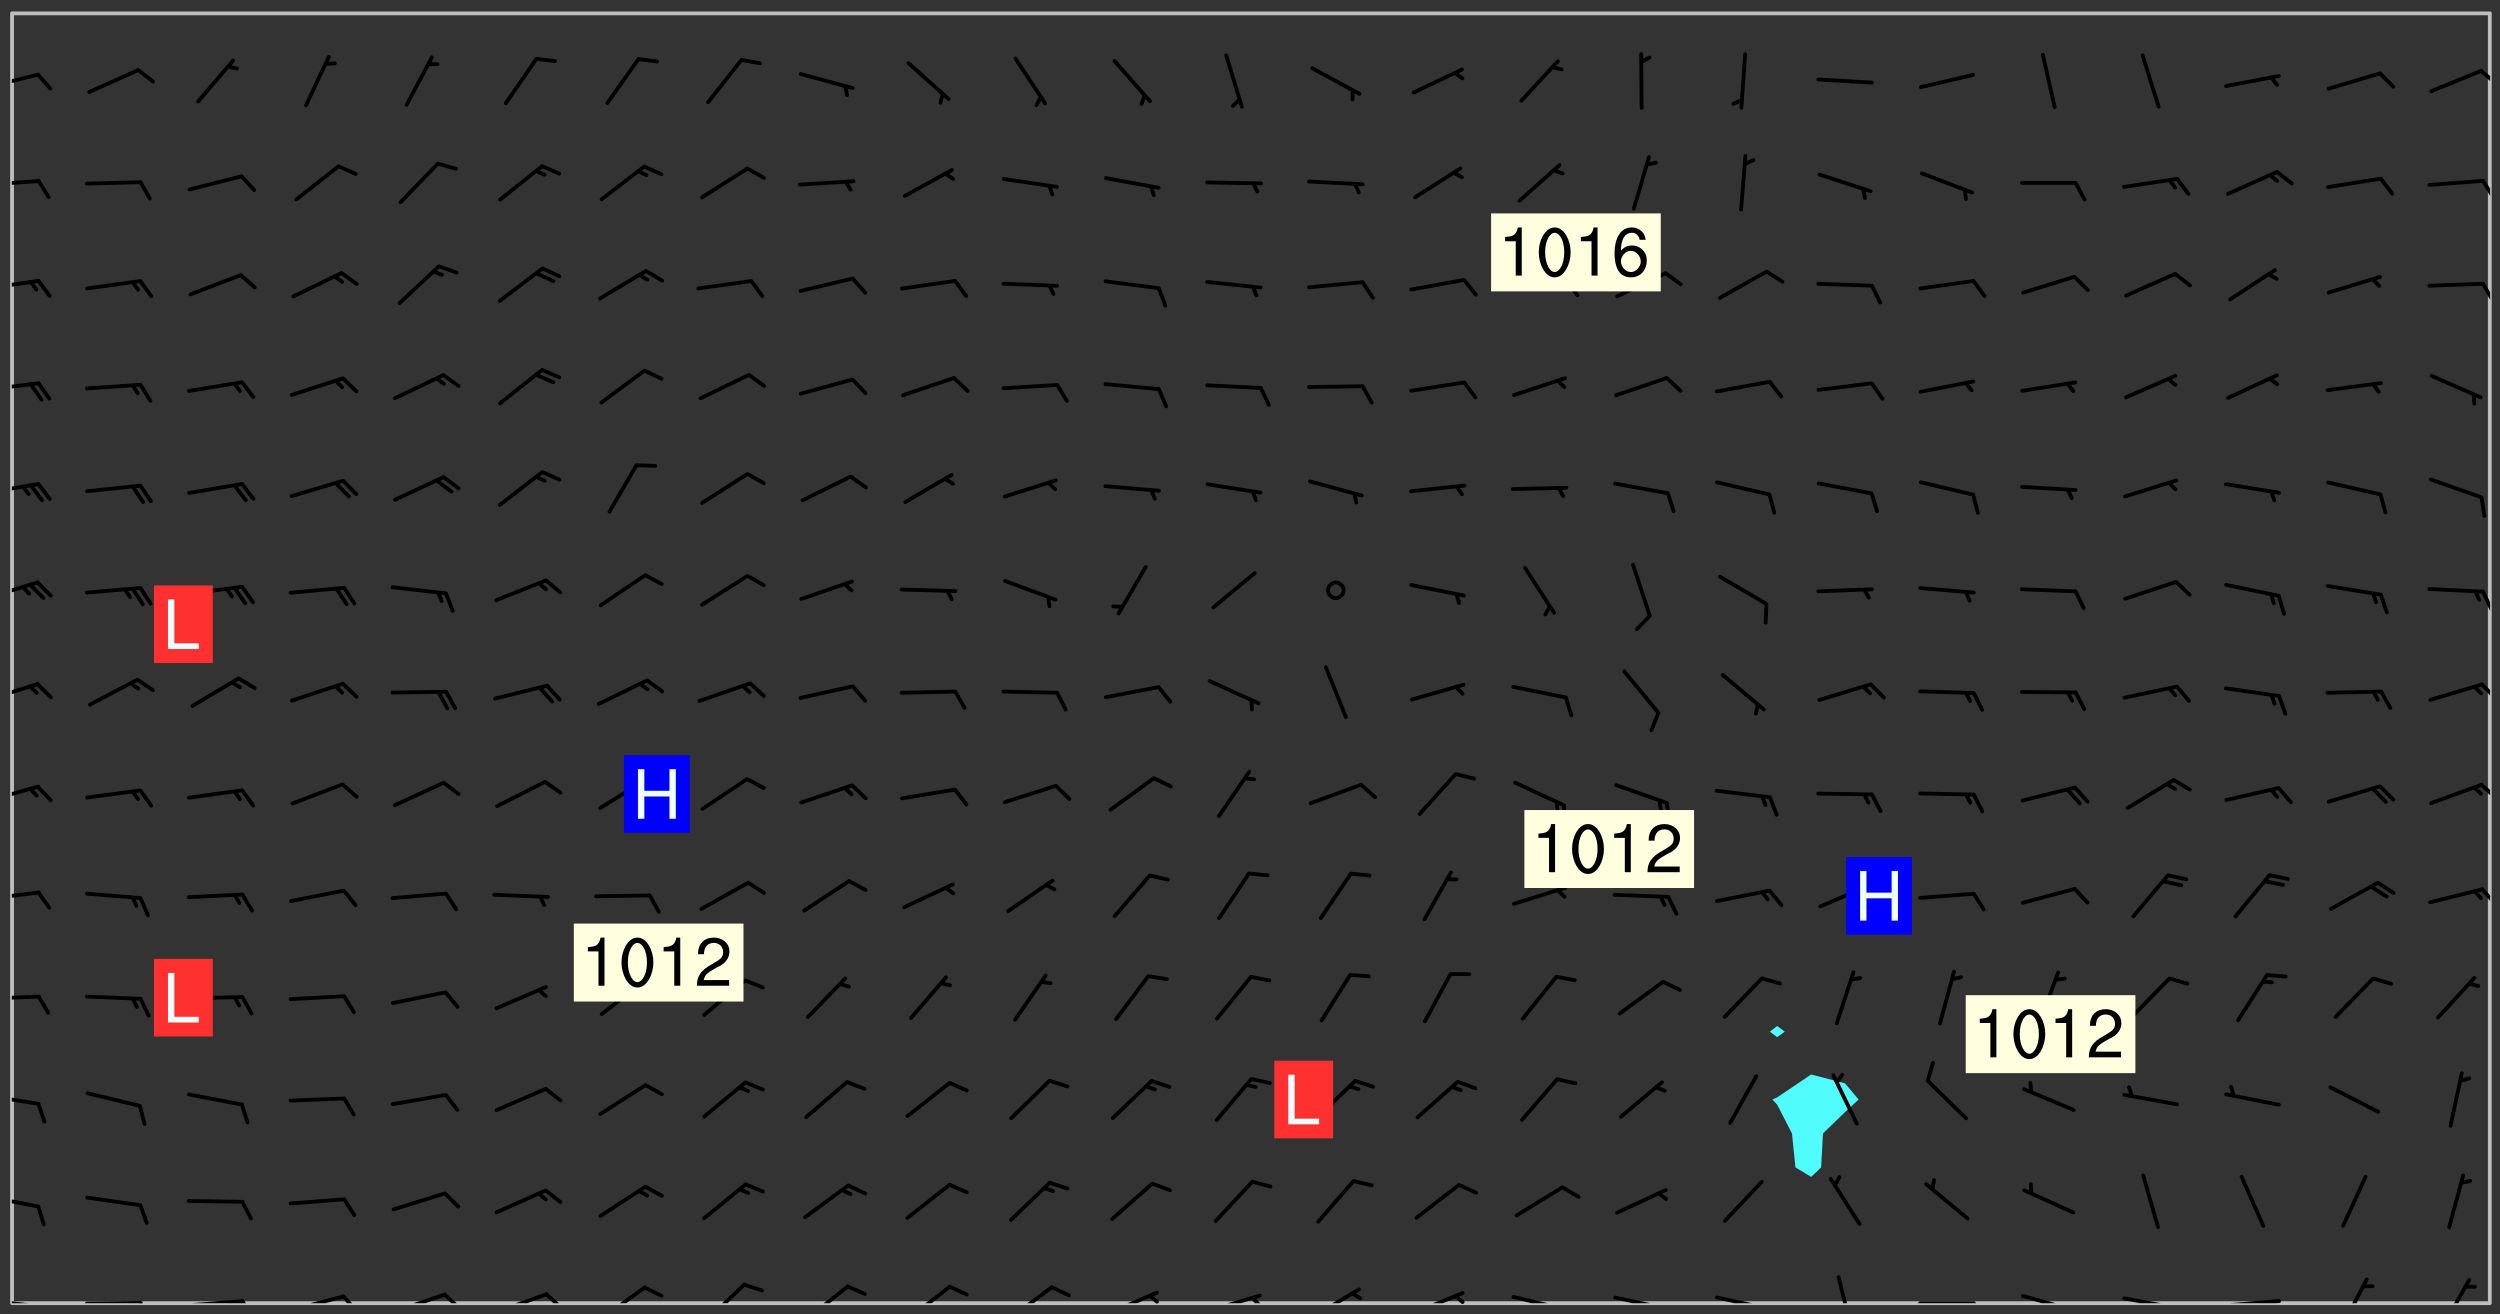 <svg xmlns="http://www.w3.org/2000/svg" role="img" xmlns:xlink="http://www.w3.org/1999/xlink" viewBox="142.45 309.95 326.84 171.84"><rect x="142.45" y="309.95" width="326.84" height="171.84" fill="#333333" stroke="none"/><defs><clipPath id="a"><path d="M144 311.672h1v168.656h-1zm0 0"/></clipPath><clipPath id="b"><path d="M144 311.672h324v168.656H144zm0 0"/></clipPath><clipPath id="c"><path d="M467 311.672h1v168.656h-1zm0 0"/></clipPath><clipPath id="d"><path d="M144 479h4v1.328h-4zm0 0"/></clipPath><clipPath id="e"><path d="M147 480h2v.328h-2zm0 0"/></clipPath><clipPath id="f"><path d="M153 480h9v.328h-9zm0 0"/></clipPath><clipPath id="g"><path d="M160 480h3v.328h-3zm0 0"/></clipPath><clipPath id="h"><path d="M166 479h9v1.328h-9zm0 0"/></clipPath><clipPath id="i"><path d="M173 479h3v1.328h-3zm0 0"/></clipPath><clipPath id="j"><path d="M180 479h8v1.328h-8zm0 0"/></clipPath><clipPath id="k"><path d="M187 479h3v1.328h-3zm0 0"/></clipPath><clipPath id="l"><path d="M193 478h8v2.328h-8zm0 0"/></clipPath><clipPath id="m"><path d="M200 478h3v2.328h-3zm0 0"/></clipPath><clipPath id="n"><path d="M207 478h8v2.328h-8zm0 0"/></clipPath><clipPath id="o"><path d="M213 478h3v2.328h-3zm0 0"/></clipPath><clipPath id="p"><path d="M220 478h7v2.328h-7zm0 0"/></clipPath><clipPath id="q"><path d="M234 477h6v3.328h-6zm0 0"/></clipPath><clipPath id="r"><path d="M247 477h7v3.328h-7zm0 0"/></clipPath><clipPath id="s"><path d="M260 477h7v3.328h-7zm0 0"/></clipPath><clipPath id="t"><path d="M274 477h7v3.328h-7zm0 0"/></clipPath><clipPath id="u"><path d="M286 478h8v2.328h-8zm0 0"/></clipPath><clipPath id="v"><path d="M292 479h2v1.328h-2zm0 0"/></clipPath><clipPath id="w"><path d="M300 479h8v1.328h-8zm0 0"/></clipPath><clipPath id="x"><path d="M305 479h3v1.328h-3zm0 0"/></clipPath><clipPath id="y"><path d="M313 478h8v2.328h-8zm0 0"/></clipPath><clipPath id="z"><path d="M326 478h8v2.328h-8zm0 0"/></clipPath><clipPath id="A"><path d="M332 479h2v1.328h-2zm0 0"/></clipPath><clipPath id="B"><path d="M340 479h8v1.328h-8zm0 0"/></clipPath><clipPath id="C"><path d="M353 479h8v1.328h-8zm0 0"/></clipPath><clipPath id="D"><path d="M366 479h9v1.328h-9zm0 0"/></clipPath><clipPath id="E"><path d="M382 476h3v4.328h-3zm0 0"/></clipPath><clipPath id="F"><path d="M393 480h8v.328h-8zm0 0"/></clipPath><clipPath id="G"><path d="M406 479h8v1.328h-8zm0 0"/></clipPath><clipPath id="H"><path d="M419 479h9v1.328h-9zm0 0"/></clipPath><clipPath id="I"><path d="M433 479h8v1.328h-8zm0 0"/></clipPath><clipPath id="J"><path d="M448 476h5v4.328h-5zm0 0"/></clipPath><clipPath id="K"><path d="M461 477h5v3.328h-5zm0 0"/></clipPath><clipPath id="L"><path d="M144 466h4v2h-4zm0 0"/></clipPath><clipPath id="M"><path d="M144 452h4v3h-4zm0 0"/></clipPath><clipPath id="N"><path d="M144 439h4v2h-4zm0 0"/></clipPath><clipPath id="O"><path d="M144 426h4v2h-4zm0 0"/></clipPath><clipPath id="P"><path d="M466 425h2v4h-2zm0 0"/></clipPath><clipPath id="Q"><path d="M144 412h4v3h-4zm0 0"/></clipPath><clipPath id="R"><path d="M466 412h2v3h-2zm0 0"/></clipPath><clipPath id="S"><path d="M144 399h4v3h-4zm0 0"/></clipPath><clipPath id="T"><path d="M466 399h2v3h-2zm0 0"/></clipPath><clipPath id="U"><path d="M144 385h4v4h-4zm0 0"/></clipPath><clipPath id="V"><path d="M466 387h2v3h-2zm0 0"/></clipPath><clipPath id="W"><path d="M144 372h4v3h-4zm0 0"/></clipPath><clipPath id="X"><path d="M144 359h4v3h-4zm0 0"/></clipPath><clipPath id="Y"><path d="M144 346h4v2h-4zm0 0"/></clipPath><clipPath id="Z"><path d="M466 346h2v4h-2zm0 0"/></clipPath><clipPath id="aa"><path d="M144 333h4v2h-4zm0 0"/></clipPath><clipPath id="ab"><path d="M466 333h2v3h-2zm0 0"/></clipPath><clipPath id="ac"><path d="M144 319h4v3h-4zm0 0"/></clipPath><clipPath id="ad"><path d="M466 318h2v4h-2zm0 0"/></clipPath><g id="ae" clip-path="url(#clip1)"><path fill="#fff" fill-opacity="0" fill-rule="evenodd" d="M0 0h1000v1000H0zm0 0"/><path fill="#d3d3d3" fill-opacity="0" fill-rule="evenodd" d="M162.152 355.867l-.234.293.059.234.117.172.176.234.293.348.113.059.117-.172.059-.234.176-.176.465-.176h.699l.234.293.289.816.059.176.176.23.352.234.699.699.172.176.234.348.234.41.289.582.41.465.23.234.234.176.117.23.176.293.172 1.164v.234l.059.289.059.117.117.117.348.41.117.172.176.176.176.234.117.172.172.352.059.234.234.406.234-.059-.176.176-.059.93h-.582l-.234-.113-.348.113-.117.117-.059.293-.059.176-.117.172-.465.293-.059.234-.059.113v.645l.059.172v.41l.059.059v.406l.059.406.117.176.059.059.23.641-.059.293v.699l-.059.582v.234l-.059.23-.055.352v1.922l.055.117h.426l-.367.117-.023.352.891 1.168 1.742.539 1.34.359v.539l.09.809.535.715 1.52.27.891-.086.09 1.164.535.18 1.16-.18 2.055-.984 1.16-.363 1.879-.176 1.695-.18-.18.719-1.516.086-1.25.09-.805.27-1.074.809.27.719.535.898-.18.625-.266.809.266 1.078.625.898.805.18 1.25-.18-.266.723.098.504.055.293v.172l.059.293v.406l.176.117.352.117h.406l.293-.176.113-.117.059-.117.117-.23.059-.176.352-.465.23-.176.176-.059.176.059.059.176.117.988.055.469.059.172.117.234.176.059.816.059h.289l.117.234.059.406.059.352v1.105l.117.293.117.348.289.699.176.352.582.754.352.176.172.059.469.234.641.465.348.234.293.176.293.055.23.062.816.348.293.176.113.172.352.352.117.176.523.641v.289l.059.352v.348l.059.352.059.289.117.059.172.059h.176l.582.234.176.117.176.289.176.234.113.234.293.23.117.117v.41l.059.055.289.234.234.117.059.117.117.172.059.117.23.234.059.176.234.059.117.059-.117.113-.059.117v.117l-.117.293-.117.289v.582l.176.117.117.059.059.117.117.117.113.059.176.348.059.352.059.406v.176l-.059.176-.117.699v.172l.117.176.293.293h.406l.176.117.117.172.117.293v.234h-.527l-.23-.234h-.234l-.176.059-.059.699.059.348.117.176.176.41.117.23.289.469.176.055h.523l.234.059.758.641.059.293v.234l.059.059.23.348v.352l-.117.172v.293l.293.289.293.176.172.059.293.176.293.117.582.406.289.234.293.176.219.16.016.012.23.176.641.523.176.234.117.176.176.176.113.172v.641l.117.176.469.117.582.117.234.059.23.113.293.117.113.059.586.352.289.172.176.062.176.055.176.059.699.352.289.176.234.055.289.176.234.117.641.406.293.117.172.059.234.059.41.059.23.059.234.117.059.172-.41.176.469.059.059.293.113.234.176.055.234.059.176.059.406.117.641.234.117.172.059.234v.176l-.059.117-.059.406.234.234.117.059.348.117.641.23.176.117.289.117.176.176.234.465.582 1.105.176.176.348.176.176.117.352.117 1.047.523.234.059.465.113.293.059.465.176.758.582.234.234.348.465.176.176.289.234.816.699.293.176.289.289.293.176.293.289.695.641.176.176.293.234.289.234.469.289.641.582.348.234.234.293.348.348.352.465.934.992.348.406.117.176.234.059.113.117.645.176.23.113.234.059.293.176.23.117.934.699.406.406.234.176.406.176.234.117.816.348.348.234.234.117.293.289.23.117.758.352.352.172.23.059.293.117.234.059.871.176h.816l.469.23.172.059.875.699.465.117.293.059.176.059.23.059.469.059.348.059.352.059.406.059h.293l.172.059v.23l.176.176h.293l.348.059.352.059.699.117h.641l.465-.234.293-.176.172-.117.41-.172.289-.176.934-.465.469-.293.523-.293.465-.172.465-.176 1.051-.465.289-.117.41-.117.289-.117.527-.176 1.516-.699.582-.348.289-.059.293-.059.348-.117.875-.23.352-.117h.113l.234-.059.875-.234.234-.059h.812l.352-.059.816-.117.172-.059.352-.055.293-.059.23-.059.816-.176.176-.059h.348l.234-.059.465-.117.758-.172.234-.059h.348l.41-.117.289-.059 1.285-.059h.289l.41-.059.23-.059h.176l.875-.117h.406l.41-.117h.348l.352-.113.871-.059h1.75l1.047.289.41.117.289.117.352.117.289.117 1.051.172.289.059h.293l.293.059.172.059.41.059.172.059.117.059h.117l.117.059.352.059h.113l.41.066 1.922.395 1.926.395 1.52.449 1.695.719 2.145.805 1.605-.719 1.43-.805 1.16-1.078 1.25-.449 3.035-.719 1.875-.359 2.145-1.348 2.234-1.254 2.5-1.258 1.695-.449 1.785-.18 1.16-.27.625.539 1.34-.27.715-.988.984-1.344.445-.18.805-.359 1.875-.539 1.785-.449 1.25-.27 1.16-.09 1.699-.09 1.961-.27 1.25-.09h.539l.625-.09h.891l2.145-.18 2.41-.18 2.59-.09 1.695.18 1.609.09 1.43.359 1.16.719 1.875.988 1.16 1.527.266.715.629.09.355.898.535.539.535 1.527 1.074.359h.535l-.805.535.09 1.707.715 2.695.891.805.895.988.715 1.258 1.785.539 1.52-.18.355 1.344 1.609-.805.98-.539.27.27.316-.215.219-.145.801.449.449-.359h.355l.535-.27.539-.719.535-.27.625-.988 1.16.449.84.371 1.395.617 1.695-.18h1.605l1.785.09.18-1.707.535-1.344.805.27.492.848.402.406-.09.539v.359l.715.449.711-.27h1.43l.359.988.445 1.258.715 1.344 1.25.629 1.695.629.715-.18.18-.539.98-.09.449.359.086 1.258-.266.629-.535.18v.539l.715.984.266.539.984.988.801 1.078-.266.359-.09.898-.625 2.332-.355 2.066-.09 1.793-.18.719-.09.539v1.438l-.98 1.883-.359 1.707-.535.898-.805 1.168-.266.539 2.055 1.254.086.359-.355.539-.09-.18v.809l.09 1.438-.445.715-1.074.094-.266.715.535.898.805.719 1.16.809 1.34.27.445.359-.355.449-1.789-.09-1.25-.449-.715-.719-.625-.09-.176 3.59-.188 1.309h89.359V311.703h-55.27v49.082l.762.125 3.289.543 2.023 2.836v2.754l2.352.332 2.348.332h4.051l-1.379 4.16-2.023.707-2.023.703-.543.344-2.594 1.617-.188.117-2.023-2.078-.73-2.742-2.672-2.078-1.375-3.5-.066-.082-1.957-2.672 2.75-1.418v-49.082H294.422v91.414l.117.031.133.012.074.074.105.047.09.059.086.059.09.059.297.297.059.09.031.117.027.117.016.137-.031.117-.059.09-.059.086-.043.105-.047.102-.027.121v.145l.176.27.148.148.074.086.074.074.043.105.062.09.059.086.043.105.059.09.047.102.043.105.059.086.117.18.074.074.062.086.059.09.043.105.059.09.059.086.062.09.059.09.043.102.117.18.074.074.059.086.074.074.09.059.105.047h.148l.133-.016.133.016.102-.047.074-.074.047-.102-.016-.133v-.148l-.047-.105-.027-.117-.047-.102-.027-.121-.043-.102-.062-.09-.043-.102-.043-.105-.031-.117-.016-.133-.012-.137.086-.059.059-.086.121-.031.043.105.016.133v.117l.059.102.059.09.09.059.148.148.059.09.043.105-.012.102.086.059.105.047.086.059.09.059.074.074-.117.027-.105.047-.086.059-.074.074-.059.09-.062.086-.027.121-.047.102-.043.105-.031.117-.012.133-.016.133v.148l.027.117.047.105.043.102.059.09.074.074.09.059.074.074.09.059.059.09.043.105.047.102.117.031.133.016h.148l.117-.031.105.043.043.105.047.102.027.121L299.5 410l.027.117.031.121.027.117.105.043.102.047.133-.016.148.148.062.086.074.074.07.074.09.062.105.043.102.043.117.031.137.016.117-.031.074-.074.027-.117-.012-.133-.031-.121-.027-.117.043-.105h.117l.09.062.117.027h.148l.133.016h.148l.133.016.133-.016h.148l.133-.016.133-.012.137.012.117-.027.133-.016.191-.059-.059.176-.016.133-.027.121-.016.133-.059.086-.133.016-.105.047-.105.043-.117.031-.117.027-.266.031h-.148l-.133.016-.074.074.059.086.148.148.117.18.074.07.09.062.09.059.086.059.09.059.102.043.105.062.105.043.086.059.105.047.102.043.18.117.059.09-.043.102-.047.105.016.133.223.223.059.09.043.102.031.121.043.102.016.133.031.117.012.137.031.117.148.148.102.043.105.043.117.031.133.016.137.016h.117l.117-.031.09-.059.043-.105.047-.102.043-.105.031-.117.012-.133v-.148l-.012-.133-.016-.133-.031-.117-.043-.105-.047-.105-.043-.102-.043-.105-.016-.133.016-.133.027-.117.031-.117.027-.121.047-.102.09-.059.086-.062.074-.074.09-.059.223-.223.059-.086.074-.074.117-.18.059-.086v-.148l-.074-.074-.102-.047-.105-.043-.102-.043-.059-.09-.047-.105-.027-.117.09-.059.117-.031.102-.043.18-.117.148-.148.012-.133-.012-.105-.09-.059-.133.016h-.148l-.133.016-.133-.016-.121-.031-.086-.059-.074-.074-.059-.09-.062-.086-.117-.18-.059-.086.031-.121.086-.059.121-.031.059-.086v-.121l-.031-.117-.059-.09-.059-.086-.047-.105-.027-.117-.016-.133.059-.09.074-.074.09-.059.117-.18.074-.074.059-.086.148-.148.121-.031.133-.016.133.016.074.074.043.105.016.133-.031.117-.117.031-.133.012-.148.148-.043.105-.047.102-.027.121-.031.117v.148l.031.117.043.105.059.09.074.07.074.074.117.031.121.027.117-.027.133-.016h.117l.09.059.074.074.047.105.059.086.102.047.133.016.105.043.086.059-.012.105-.074.074-.18.117-.059.09-.09.059-.07.074-.074.074-.062.09-.027.117-.016.133.016.133-.016.133v.148l.016.133.027.117.031.121.074.074.09.059.086.059.09.059.117.031v.086l-.102.047-.09.059-.266.031-.117.027h-.148l-.105.043-.102.047-.059.09-.062.234-.012.133-.031.121-.016.133v.293l-.012.133.012.137.016.133.133.016.133.012.121.031.086.059.074.074.047.105.043.102.016.133v.445l-.016.133v.445l.031.266.027.117.016.133.031.117.086.211.031.266v.148l-.031.117-.027.117-.031.121-.027.117-.031.117-.031.121-.012.133-.016.133.09.059.117-.031.102.016.047.105-.031.266v.441l-.043.105-.047.105-.043.102-.043.105-.059.086-.031.121-.043.117-.031.117-.016.133.016.133.059.09.105.047.086.059.059.086-.012.137-.031.117-.043.102v.445l-.016.133v.148l-.031.117-.043.105-.027.117-.047.105-.043.102-.031.121-.027.117-.031.133-.031.117-.027.117-.043.105-.031.117-.031.121-.012.133-.016.133v.297l.027.117v.148l.047.398.027.117.059.09.121.031h.148l.133-.016.059.09v.117l-.059.09-.09.059-.102.043-.105.047-.09.059-.086.059-.137.016-.117-.031-.133-.016-.102.047-.062.086-.012.137-.016.133-.031.117-.027.117-.016.133-.031.121v.297l.016.133.031.117v.148l.012.133v.148l-.027.117-.047.102-.027.121-.031.117-.059.09-.074.074-.102.043-.105.047-.117.027-.121.031-.102-.047.059-.086.105-.047.027-.117.031-.117.027-.121.031-.117v-.148l.016-.133-.031-.117-.043-.105-.105.016-.074.074-.102.043-.09.062-.074.074-.043.102-.016.133-.031.117L304.25 426l-.031.117-.027.117-.031.121-.027.117-.031.117-.043.105-.09.059h-.09l-.117-.031-.031-.086.016-.137-.031-.117v-.148l-.012-.133v-.148l-.062-.234-.027-.121-.043-.102-.047-.105-.059-.086-.059-.09-.043-.105-.062-.086-.148-.148-.07-.074-.105-.047-.105-.043-.102-.043-.297-.297-.09-.074-.086-.059-.105-.043-.09-.062-.086-.059-.105-.043-.09-.059-.086-.062-.074-.07-.105-.047-.086-.059-.105-.043-.09-.062-.102-.043-.105-.043-.086-.059-.105-.047-.105-.043-.102-.047-.09-.059-.102-.043-.105-.043-.09-.062-.117-.027-.133-.016-.133.016H299.75l-.133.016-.117-.031-.09-.059-.074-.074-.09-.059-.102-.047h-.148l-.121-.027-.102-.043-.074-.074-.117-.18-.09-.059-.102-.043-.09-.062-.105-.043-.09-.059-.086-.059-.105-.047-.059-.086-.059-.09-.043-.105-.047-.102-.074-.074-.086-.059-.074-.074-.09-.059-.223-.223-.043-.105-.031-.266.105-.043h.145l.105.043.074.074.09.059.086.059.105.047.09.059.148.148.07.074.148.148.062.086.074.074.086.059.074.074.09.062.09.059.086.059.27.176.102.047.105.043.102.043.047-.074.059-.086.074-.074.07-.074.105.043.074.074.059.09.043.102.047.105.043.105.121.027.117-.027.074-.09.043-.105.059-.09.074-.074.105-.043.117-.027.133.012.09.059.148.148.059.09.043.105.047.102.043.105.043.102.105.047.105.043.133.016.086-.059.059-.09.074-.074.105-.043.117.027.105.047.102.043.105.043.102.047.18.117v.117l-.016.133.016.133.016.137.059.086.102.047.121.027.117.031h.148l.117-.031.059-.09.18-.117.059-.09.074-.074.059-.086.117-.18.18-.117.117.031.09.059.043.074-.016.133v.117l.09.059h.148l.133-.016.133-.012.266-.031.105-.043.117-.031.121-.027.074-.074.07-.074.062-.09-.016-.105-.047-.102-.102-.043-.105-.016-.117.027-.266.031h-.148l-.074-.074-.09-.059-.117-.031-.117-.027-.133-.016h-.148l-.133.016h-.297l-.105-.047-.148-.148-.043-.102-.059-.09.223-.223.086-.059.105-.043.117-.031.133-.016.133.016.137.016.102.043.133-.012.09-.062.102-.043.062-.09-.047-.102-.09-.059-.117-.031-.102-.043-.059-.09-.062-.09v-.117l.016-.133.105-.047.074-.07v-.121l-.09-.059-.031-.117.09-.059.074-.074.043-.105.059-.09.047-.102.016-.133v-.148l-.047-.105-.043-.102-.09-.059-.133-.016-.102-.043-.137-.016-.117-.031h-.445l-.133-.016-.133-.012-.133-.016-.117-.031h-.148l-.133-.016-.133-.012-.266-.031-.121-.043-.086-.059-.074-.074v-.148l.012-.133.105-.047.102-.043.133-.016h.152l.133-.016h.293l.121.031.102.043.09.059.234.062.121-.047.09-.059.102-.043.133-.016.105.043.102.047.133.012.121-.027h.145l.121-.031.117-.027.105-.047.074-.074.086-.059.148-.148.059-.086.047-.105.027-.117.016-.105-.102-.043-.09-.059-.117-.031-.105-.043-.09-.062-.074-.086-.074-.074-.102-.043-.105-.047-.102-.043-.059-.09-.047-.102-.086-.211-.062-.086-.059-.09-.074-.074-.086-.059h-.27l-.117.031-.09.059-.102.043-.133.016-.105-.016-.027-.117-.062-.09-.117-.031-.102-.043-.148-.148-.031-.117-.016-.105.074-.074.18-.117.117-.027.117-.031.137.016.102.043.105.043.102.047.105.043.117.031.133.016.117.027.133.016.105-.016.09-.059-.074-.074-.105-.043-.074-.074-.074-.09-.148-.148-.086-.059-.09-.059-.074-.074-.09-.059-.102-.047-.121-.027-.102-.047-.105-.043-.117-.031-.102-.043-.121-.031h-.148l-.117.031-.105.043-.086.062-.18.117-.086.059-.09.059-.105.047-.086.059-.105.043-.102.043-.105.047-.074.074-.059.09-.059.086-.047.105-.059.086-.074.074-.133-.012-.117-.031h-.117l-.074.074-.09.059-.074.074-.09.059-.086.059-.105.047-.102.043-.137.016-.102-.043-.148-.148-.105-.047h-.086l-.105.047-.102.043-.121.031-.117-.031-.074-.074v-.117l.031-.121.074-.07.059-.09.074-.074.117-.031.105-.043h.293l.133-.016.137-.016.102-.043.09-.059.102-.047.09-.059.133-.012.09.059.133.012.09-.059.086-.059.105-.043.09-.059.086-.062.09-.059.148-.148.059-.086.059-.09.105-.043.133-.016.117.027.121.031.059-.059.059-.09.031-.266.027-.117.105.012.133.016.102-.043.09-.059.059-.09.074-.074.059-.09.047-.102.012-.133-.012-.133-.047-.105-.148-.148-.059-.09-.059-.086-.043-.105v-.445l.016-.133v-.148l.012-.133-.059-.059-.09.059-.102-.043-.18-.117-.086-.059-.062-.09-.059-.09-.074-.074-.086-.059-.121.031-.102.012-.105.047-.086.059-.105.043-.148.148-.09.059-.086.059-.09.062-.105.043-.133.016v-.121l.105-.043.117-.031.074-.07.043-.105v-.148l-.027-.117-.148-.148-.133-.016h-.148l-.117.031-.105.043-.102.043-.09.062-.117.027-.074-.074.012-.133-.043-.102-.043-.105-.09-.059-.117.027-.121.031-.117.031-.102.043-.121.031-.102.043-.105.043-.09.059-.102.016v-.117l.016-.133-.059-.09-.074.043-.148.148-.059.09-.074.074-.047.105-.043.102-.074.074-.059.09-.074.074-.059.086-.074.074-.09.062-.074.07-.074.074-.102.016-.133.016-.105-.043v-.121l.148-.148.043-.102.059-.09.047-.102.043-.105.059-.09.031-.117.043-.102.031-.121.027-.117.047-.105.043-.102.043-.105.074-.07.09-.062.09-.059.102-.043h.297l.266-.031.105-.043-.074-.074-.117-.031-.105-.043-.09-.059-.102-.047-.09-.059-.102-.043-.105-.043-.09-.062-.086-.059-.105-.043-.102-.043-.121-.031-.117-.031-.102-.043L297.5 410.25l-.102-.043-.09-.059-.043-.105-.016-.133.102-.043.133-.016.137.016.133-.016.102-.043.059-.09.016-.105-.09-.059-.074-.074-.102-.043-.09-.059-.148-.148-.043-.105-.016-.133v-.293l-.059-.09-.09-.059-.074-.074-.043-.105-.031-.117-.059-.09-.074-.074-.117-.027-.074-.074-.09-.059-.09-.062-.086-.059-.074-.074-.059-.086-.047-.105-.086-.059-.148-.148-.195-.059-.133.016-.102.043-.074.074-.047.102-.043.105-.059.09-.059.086-.297.297-.09.059h-.086l-.062-.086-.043-.105.031-.117.059-.09.027-.117-.012-.133-.09-.062-.105.047-.117.027-.117.031-.27.176-.102.047-.117.027-.105.047-.09.059-.102.043-.059-.086-.047-.105.016-.133.047-.105.07-.074.074-.07.059-.09v-.148l-.043-.105h-.238l-.102.047-.031.117-.027.117-.031.121-.074.043-.133.016-.074-.047-.043-.102-.043-.105-.047-.102-.043-.105-.121.031-.102.043-.133.016-.117.031-.105.043-.09.059-.102.047-.121.027-.133.016-.102-.043-.059-.09-.047-.105-.043-.102-.043-.105v-.117l.059-.09.086-.059.18-.117.102-.047.105-.043.105-.059.102-.043.09-.062.102-.043.105-.059.102-.047.09-.059.105-.043.102-.043.09-.062.102-.043.137-.016.117.031.102.043.121.031.102.043.105.047.102.043.105.043.102.047.105.043.102.043.105.047.086.059.105.043.117.031.105.043.102.047.09.059.105.043.102.043.105.047.117.027.102.047.121.027h.148l.086-.059.016-.102.059-.09-.027-.117-.074-.074-.117-.18-.074-.074-.09-.074-.18-.117-.086-.059-.105-.043-.102-.047-.27-.176-.059-.09-.074-.074-.059-.09-.043-.102-.031-.117-.016-.137v-.562l-.012-.133-.016-.133-.031-.117-.016-.133-.012-.133-.031-.121-.223-.223-.059-.086-.016-.105.031-.117.133-.016v-91.414H172.992v1.453l-.059.234-.352 1.051-.172.523-.117.348-.176.41-.117.172-.234.293-.23.059h-.352l-.117.059-.23.406v.293l.117.176.23.23.117.234.641.758.293.465.176.234.23.352.234.348.641.816.176.465.172.41.117.695.176.469.117 1.398.059.465v.875l.117 1.047v4.781l-.059.465-.352 1.281-.176.523-.113.41-.352.93L172.934 336l-.234.582-.117.176-.172.348-.176.406-.352.816-.059.293-.113.293-.117.289-.059.176-.117.875-.059.406-.059.117-.059.176-.059.172-.23.527-.117.172v.234l-.117.234-.059.172-.176.586v.289l-.059.176v.293l-.059.113-.059.527v.172l-.055.234v2.621l-.176.816-.117.176-.176.234-.117.172-.113.234-.586.934-.23.289-.293.465-.176.234-.289.352-.352.699-.113.23-.176.41-.176.23-.406.527-.816.699-.293.172-.289.234-.176.117-.176.176-.523.406-.527.176-.172.176-.234.055-.641.176h-.758m12.211 31.023l-1.074.449.359.895 1.25-.715.445-.539-.98-.09"/><path fill="#d3d3d3" fill-opacity="0" fill-rule="evenodd" d="M201.508 416.598h-.895l.449.629.98.359.805-.09.445-.988-.176.09-.715-.355-.895.355m154.621 59.07l-.059-.523v-.293l.113-.293.059-.23.469-.469h.113l.117-.113.117-.059h.176l.234-.059h.348l.234.059.117.059.23.172.059.176.117.582v.293l-.117.176-.172.289-.176.176-.527.523-.23.234-.117.059h-.176l-.117-.059-.406-.293-.176-.117-.117-.059-.059-.113-.055-.117m6.641-10.957l-.059-.172v-1.109l.059-.172.176-.059.172-.059h.176l.234-.059.117.059.059.699-.059.172-.117.176-.117.059-.234.523-.113.059h-.234l-.059-.117m9.613-14.391l-.117-.176v-.699l.293-.875.117-.172.176-.352.113-.23.117-.293.352-.758.117-.23.172-.234h.176l.117-.059h.641l.117.059.234.234.172.113.352.293.117.117.113.176v.113l.117.059.117.117v.699l-.059.176v.23l-.059.176-.348 1.051-.117.23-.117.234-.117.059-.23.234-.641.289h-.875l-.41-.117-.641-.465"/><path fill="none" stroke="#bebebe" stroke-linecap="round" stroke-linejoin="round" stroke-miterlimit="10" stroke-width=".5" d="M467.957 311.695H144.027v168.625h323.93v-168.625"/><g clip-path="url(#a)"><path fill="#fff" fill-opacity="0" fill-rule="evenodd" d="M144 475.891v4.438h.004H144V311.672h.004H144v164.219"/></g><g clip-path="url(#b)"><path fill="#fff" fill-opacity="0" fill-rule="evenodd" d="M144.004 480.328V311.672h230.789v132.414l-.957.734.957.727.988-.727-.988-.734V311.672h4.441v138.75l-4.441 2.992-.629.285.629.668 1.934 3.77.453 4.438 2.055 1.234 1.305-1.234.238-4.438 2.895-2.809 1.762-1.629-1.762-2.113-4.438-1.164v-138.75h88.762v168.656H144.004"/></g><path fill="#50fcfc" fill-rule="evenodd" d="M374.793 445.547l-.957-.727.957-.734.988.734-.988.727m0 8.82l-.629-.668.629-.285 4.441-2.992 4.438 1.164 1.762 2.113-1.762 1.629-2.895 2.809-.238 4.438-1.305 1.234-2.055-1.234-.453-4.438-1.934-3.77"/><g clip-path="url(#c)"><path fill="#fff" fill-opacity="0" fill-rule="evenodd" d="M467.996 480.328H468V311.672h-.004H468v168.656h-.004"/></g><g clip-path="url(#d)"><path fill="none" stroke="#000" stroke-linecap="round" stroke-linejoin="round" stroke-miterlimit="10" stroke-width=".5" d="M147.492 480.73l-6.984-.805"/></g><g clip-path="url(#e)"><path fill="none" stroke="#000" stroke-linecap="round" stroke-linejoin="round" stroke-miterlimit="10" stroke-width=".5" d="M147.492 480.73l.895 2.285"/></g><g clip-path="url(#f)"><path fill="none" stroke="#000" stroke-linecap="round" stroke-linejoin="round" stroke-miterlimit="10" stroke-width=".5" d="M160.828 480.293l-7.027.074"/></g><g clip-path="url(#g)"><path fill="none" stroke="#000" stroke-linecap="round" stroke-linejoin="round" stroke-miterlimit="10" stroke-width=".5" d="M160.828 480.293l1.176 2.152"/></g><g clip-path="url(#h)"><path fill="none" stroke="#000" stroke-linecap="round" stroke-linejoin="round" stroke-miterlimit="10" stroke-width=".5" d="M174.133 480.055l-7.004.547"/></g><g clip-path="url(#i)"><path fill="none" stroke="#000" stroke-linecap="round" stroke-linejoin="round" stroke-miterlimit="10" stroke-width=".5" d="M174.133 480.055l1.316 2.074"/></g><g clip-path="url(#j)"><path fill="none" stroke="#000" stroke-linecap="round" stroke-linejoin="round" stroke-miterlimit="10" stroke-width=".5" d="M187.348 479.449l-6.805 1.758"/></g><g clip-path="url(#k)"><path fill="none" stroke="#000" stroke-linecap="round" stroke-linejoin="round" stroke-miterlimit="10" stroke-width=".5" d="M187.348 479.449l1.656 1.809"/></g><g clip-path="url(#l)"><path fill="none" stroke="#000" stroke-linecap="round" stroke-linejoin="round" stroke-miterlimit="10" stroke-width=".5" d="M200.586 479.191l-6.648 2.273"/></g><g clip-path="url(#m)"><path fill="none" stroke="#000" stroke-linecap="round" stroke-linejoin="round" stroke-miterlimit="10" stroke-width=".5" d="M200.586 479.191l1.789 1.676"/></g><g clip-path="url(#n)"><path fill="none" stroke="#000" stroke-linecap="round" stroke-linejoin="round" stroke-miterlimit="10" stroke-width=".5" d="M213.887 479.16l-6.625 2.34"/></g><g clip-path="url(#o)"><path fill="none" stroke="#000" stroke-linecap="round" stroke-linejoin="round" stroke-miterlimit="10" stroke-width=".5" d="M213.887 479.16l1.809 1.656"/></g><g clip-path="url(#p)"><path fill="none" stroke="#000" stroke-linecap="round" stroke-linejoin="round" stroke-miterlimit="10" stroke-width=".5" d="M226.742 478.277l-5.707 4.102"/></g><path fill="none" stroke="#000" stroke-linecap="round" stroke-linejoin="round" stroke-miterlimit="10" stroke-width=".5" d="M226.742 478.277l2.203 1.09"/><g clip-path="url(#q)"><path fill="none" stroke="#000" stroke-linecap="round" stroke-linejoin="round" stroke-miterlimit="10" stroke-width=".5" d="M239.742 477.898l-5.074 4.859"/></g><path fill="none" stroke="#000" stroke-linecap="round" stroke-linejoin="round" stroke-miterlimit="10" stroke-width=".5" d="M239.742 477.898l2.332.766"/><g clip-path="url(#r)"><path fill="none" stroke="#000" stroke-linecap="round" stroke-linejoin="round" stroke-miterlimit="10" stroke-width=".5" d="M253.27 478.141l-5.496 4.375"/></g><path fill="none" stroke="#000" stroke-linecap="round" stroke-linejoin="round" stroke-miterlimit="10" stroke-width=".5" d="M253.27 478.141l2.25.977"/><g clip-path="url(#s)"><path fill="none" stroke="#000" stroke-linecap="round" stroke-linejoin="round" stroke-miterlimit="10" stroke-width=".5" d="M266.613 478.176l-5.555 4.305"/></g><path fill="none" stroke="#000" stroke-linecap="round" stroke-linejoin="round" stroke-miterlimit="10" stroke-width=".5" d="M266.613 478.176l2.238 1.008"/><g clip-path="url(#t)"><path fill="none" stroke="#000" stroke-linecap="round" stroke-linejoin="round" stroke-miterlimit="10" stroke-width=".5" d="M279.973 478.238l-5.645 4.184"/></g><path fill="none" stroke="#000" stroke-linecap="round" stroke-linejoin="round" stroke-miterlimit="10" stroke-width=".5" d="M279.973 478.238l2.215 1.055"/><g clip-path="url(#u)"><path fill="none" stroke="#000" stroke-linecap="round" stroke-linejoin="round" stroke-miterlimit="10" stroke-width=".5" d="M293.699 478.953l-6.465 2.754"/></g><g clip-path="url(#v)"><path fill="none" stroke="#000" stroke-linecap="round" stroke-linejoin="round" stroke-miterlimit="10" stroke-width=".5" d="M292.758 479.352l.953.773"/></g><g clip-path="url(#w)"><path fill="none" stroke="#000" stroke-linecap="round" stroke-linejoin="round" stroke-miterlimit="10" stroke-width=".5" d="M307.148 479.332l-6.734 1.996"/></g><g clip-path="url(#x)"><path fill="none" stroke="#000" stroke-linecap="round" stroke-linejoin="round" stroke-miterlimit="10" stroke-width=".5" d="M306.168 479.621l.863.875"/></g><g clip-path="url(#y)"><path fill="none" stroke="#000" stroke-linecap="round" stroke-linejoin="round" stroke-miterlimit="10" stroke-width=".5" d="M320.109 478.523l-6.027 3.613"/></g><path fill="none" stroke="#000" stroke-linecap="round" stroke-linejoin="round" stroke-miterlimit="10" stroke-width=".5" d="M319.234 479.047l1.051.633"/><g clip-path="url(#z)"><path fill="none" stroke="#000" stroke-linecap="round" stroke-linejoin="round" stroke-miterlimit="10" stroke-width=".5" d="M333.664 479.004l-6.508 2.648"/></g><g clip-path="url(#A)"><path fill="none" stroke="#000" stroke-linecap="round" stroke-linejoin="round" stroke-miterlimit="10" stroke-width=".5" d="M332.719 479.391l.941.785"/></g><g clip-path="url(#B)"><path fill="none" stroke="#000" stroke-linecap="round" stroke-linejoin="round" stroke-miterlimit="10" stroke-width=".5" d="M347.141 481.156L340.312 479.5"/></g><g clip-path="url(#C)"><path fill="none" stroke="#000" stroke-linecap="round" stroke-linejoin="round" stroke-miterlimit="10" stroke-width=".5" d="M360.477 481.062l-6.871-1.469"/></g><g clip-path="url(#D)"><path fill="none" stroke="#000" stroke-linecap="round" stroke-linejoin="round" stroke-miterlimit="10" stroke-width=".5" d="M373.789 481.078l-6.867-1.5"/></g><g clip-path="url(#E)"><path fill="none" stroke="#000" stroke-linecap="round" stroke-linejoin="round" stroke-miterlimit="10" stroke-width=".5" d="M384.523 483.738l-1.703-6.816"/></g><g clip-path="url(#F)"><path fill="none" stroke="#000" stroke-linecap="round" stroke-linejoin="round" stroke-miterlimit="10" stroke-width=".5" d="M393.473 480.328H400.5"/></g><g clip-path="url(#G)"><path fill="none" stroke="#000" stroke-linecap="round" stroke-linejoin="round" stroke-miterlimit="10" stroke-width=".5" d="M413.684 481.281l-6.766-1.906"/></g><g clip-path="url(#H)"><path fill="none" stroke="#000" stroke-linecap="round" stroke-linejoin="round" stroke-miterlimit="10" stroke-width=".5" d="M427.07 480.965l-6.91-1.27"/></g><g clip-path="url(#I)"><path fill="none" stroke="#000" stroke-linecap="round" stroke-linejoin="round" stroke-miterlimit="10" stroke-width=".5" d="M440.434 480.035l-7.004.586"/></g><g clip-path="url(#J)"><path fill="none" stroke="#000" stroke-linecap="round" stroke-linejoin="round" stroke-miterlimit="10" stroke-width=".5" d="M451.871 477.215l-3.25 6.23"/></g><path fill="none" stroke="#000" stroke-linecap="round" stroke-linejoin="round" stroke-miterlimit="10" stroke-width=".5" d="M451.398 478.121l1.227-.012"/><g clip-path="url(#K)"><path fill="none" stroke="#000" stroke-linecap="round" stroke-linejoin="round" stroke-miterlimit="10" stroke-width=".5" d="M465.273 477.258l-3.422 6.141"/></g><path fill="none" stroke="#000" stroke-linecap="round" stroke-linejoin="round" stroke-miterlimit="10" stroke-width=".5" d="M464.773 478.152l1.227.023"/><g clip-path="url(#L)"><path fill="none" stroke="#000" stroke-linecap="round" stroke-linejoin="round" stroke-miterlimit="10" stroke-width=".5" d="M147.449 467.68l-6.898-1.332"/></g><path fill="none" stroke="#000" stroke-linecap="round" stroke-linejoin="round" stroke-miterlimit="10" stroke-width=".5" d="M147.449 467.68l.723 2.344m12.621-2.512l-6.957-.996m6.957.996l.836 2.305m12.516-2.746l-7.027-.113m7.027.113l1.117 2.184m12.188-2.516l-7.008.551m7.008-.551l1.316 2.066m11.848-2.836l-6.707 2.09m6.707-2.09l1.746 1.727m11.426-2.109l-6.418 2.859m6.418-2.859l1.934 1.508M212.852 466l.965.754m13.02-1.652l-5.891 3.824m5.891-3.824l2.148 1.188m-3.004-.633l1.074.598m12.871-1.465l-5.441 4.449m5.441-4.449l2.262.945m-3.055-.297l1.133.473m13.086-.98l-5.66 4.168m5.66-4.168l2.211 1.062m-3.035-.457l1.105.531m12.965-1.227l-5.523 4.348m5.523-4.348l2.242.988m10.84-1.25l-5.059 4.871m5.059-4.871l2.336.758m-3.07-.051l1.164.383m12.992-.977l-5.27 4.645m5.27-4.645l2.297.863m10.777-1.109l-4.793 5.137m4.793-5.137l2.371.633m10.855-.715l-4.613 5.301m4.613-5.301l2.391.555m11.398-.055l-5.559 4.301m5.559-4.301l2.234 1.012m11.297-.695l-5.996 3.668m5.996-3.668l2.113 1.25m11.391-.898l-6.371 2.969m5.445-2.539l.977.738m12.492-2.238l-4.824 5.105m13.836-5.516l3.777 5.926m-3.227-5.062l.605-1.07m11.344.926l5.41 4.488m-4.621-3.836l.246-1.199m11.785 1.344l6.402 2.895m-5.473-2.473l-.078-1.227m16.633 5.629l-1.938-6.754m15.703 6.59l-2.84-6.426m16.199.02l-2.93 6.387m15.695-6.586l-1.828 6.785m1.562-5.797l1.195-.277"/><g clip-path="url(#M)"><path fill="none" stroke="#000" stroke-linecap="round" stroke-linejoin="round" stroke-miterlimit="10" stroke-width=".5" d="M147.469 454.262l-6.938-1.129"/></g><path fill="none" stroke="#000" stroke-linecap="round" stroke-linejoin="round" stroke-miterlimit="10" stroke-width=".5" d="M147.469 454.262l.789 2.324m12.473-2.062l-6.832-1.648m6.832 1.648l.613 2.375m12.738-2.547l-6.902-1.309m6.902 1.309l.727 2.344m12.648-3.137l-7.023.281m7.023-.281l1.238 2.117m12.027-2.578l-6.926 1.203m6.926-1.203l1.504 1.938m11.57-2.738l-6.445 2.801m6.445-2.801l1.922 1.531m11.133-2.02l-5.922 3.781m5.922-3.781l2.137 1.207m10.922-1.559L234.5 455.941m5.41-4.484l2.27.934m-3.055-.281l1.133.465m12.93-1.164l-5.332 4.578m5.332-4.578l2.285.891m11.125-.773l-5.523 4.344m5.523-4.344l2.242.988m10.824-1.273l-5.027 4.91m5.027-4.91l2.34.746m11-.719l-5.078 4.855m5.078-4.855l2.332.773m-3.07-.066l1.164.387m12.617-1.348l-4.531 5.367m4.531-5.367l2.398.516m-3.059.266l1.199.258m13.039-.797l-5.059 4.879m5.059-4.879l2.332.762m-3.066-.051l1.164.379m12.988-.977l-5.266 4.656m5.266-4.656l2.297.859m-3.062-.184l1.148.43m12.598-1.438l-4.594 5.32m4.594-5.32l2.391.543m11.316-.145l-5.379 4.523m4.598-3.863l1.137.457m11.984-1.926l-3.426 6.137m13.496-6.23l3.062 6.324m-2.617-5.402l.723-.992m11.168.777l5.02 4.914m-5.02-4.914l.691-2.355m11.895 3.453l6.48 2.715m-5.539-2.32l-.113-1.219m12.27 1.562l6.914 1.242m-5.91-1.062l-.375-1.168m12.695.926l6.895 1.363m-5.891-1.164l-.355-1.176m12.984.059l6.258 3.203m10.922-5.039l-1.473 6.871m1.262-5.871l1.18-.336"/><g clip-path="url(#N)"><path fill="none" stroke="#000" stroke-linecap="round" stroke-linejoin="round" stroke-miterlimit="10" stroke-width=".5" d="M147.512 440.242l-7.023.281"/></g><path fill="none" stroke="#000" stroke-linecap="round" stroke-linejoin="round" stroke-miterlimit="10" stroke-width=".5" d="M147.512 440.242l1.238 2.121m12.074-1.836l-7.02-.285m7.02.285l1.062 2.211m-2.082-2.254l.531 1.105m13.809-1.281l-7.027.148m7.027-.148l1.195 2.141m-2.219-2.117l.598 1.07m13.734-1.211l-7.016.383m7.016-.383l1.27 2.102m11.98-2.613l-6.887 1.406m6.887-1.406l1.562 1.895M213.805 439l-6.461 2.766m5.523-2.363l.953.77m12.855-1.934l-5.57 4.289m5.57-4.289l2.234 1.016m10.988-1.125l-5.387 4.508m5.387-4.508l2.277.922m10.789-1.191l-4.891 5.047m4.18-4.312l1.18.34m12.691-1.215l-4.578 5.328m3.91-4.555l1.199.27m12.496-1.266l-4 5.777m3.418-4.938l1.219.141m12.785-.902l-4.215 5.621m4.215-5.621l2.426.375m11-.289l-4.438 5.449M306 437.66l2.406.473m10.555-.727l-3.73 5.957m3.73-5.957l2.445.172m10.676-.285l-3.344 6.18m3.344-6.18l2.453.016m11.391.336l-4.398 5.48m4.398-5.48l2.41.457m11.543.207l-5.672 4.148m5.672-4.148l2.207 1.07m10.711-1.523l-4.883 5.055m4.883-5.055l2.359.68m9.609-1.492l-2.188 6.68m1.867-5.707l1.211-.211m12.246-.812l-1.832 6.785m1.566-5.801l1.195-.273m12.695-.613l-2.453 6.586m2.098-5.625l1.215-.164m13.688-.016l-4.914 5.023m4.914-5.023l2.352.691m10.395-1.141l-3.777 5.926m3.777-5.926l2.445.191m-2.996.672l1.223.094m13.211-.508l-4.91 5.027m4.91-5.027l2.352.688m10.883-.762l-4.75 5.176m4.059-4.426l1.188.309"/><g clip-path="url(#O)"><path fill="none" stroke="#000" stroke-linecap="round" stroke-linejoin="round" stroke-miterlimit="10" stroke-width=".5" d="M147.488 426.637l-6.977.863"/></g><path fill="none" stroke="#000" stroke-linecap="round" stroke-linejoin="round" stroke-miterlimit="10" stroke-width=".5" d="M147.488 426.637l1.41 2.008m11.918-1.289l-7.004-.574m7.004.574l.973 2.25m-1.992-2.336l.488 1.129m13.855-1.504l-7.02.348m7.02-.348L175.398 429m-2.281-2.055l.629 1.055m13.648-1.609l-6.898 1.355m6.898-1.355l1.547 1.902m11.82-1.523l-7.004.598m7.004-.598l1.332 2.059m11.992-1.617l-7.02-.285m6 .242l.531 1.105m13.805-1.258l-7.023.105m7.023-.105l1.188 2.148m11.684-3.809l-6.133 3.426m6.133-3.426l2.062 1.328m11.117-1.551l-5.867 3.871m5.867-3.871l2.156 1.176m11.406-.738l-6.359 2.996m5.434-2.559l.98.734m12.977-1.66l-5.793 3.973m4.953-3.395l1.086.566m12.469-1.82l-4.59 5.324m4.59-5.324l2.391.543m10.582-.801l-3.906 5.84m3.906-5.84l2.441.246m10.891-.234l-3.941 5.816m3.941-5.816l2.438.258m10.633-.41l-3.453 6.121m2.953-5.23l1.227.031m14.219 1.094l-6.711 2.09m5.734-1.785l.871.863m13.574.012l-7.02-.27m7.02.27l1.07 2.207m-2.09-2.246l.535 1.105m13.738-1.883l-6.895 1.363m6.895-1.363l1.547 1.906m-2.551-1.707l.773.953m13.324-1.859l-6.453 2.777m5.516-2.375l.957.77m13.57-.051l-7.004.535m7.004-.535l1.316 2.07m11.891-2.711l-6.789 1.816m6.789-1.816l1.672 1.793m10.516-3.57l-4.535 5.371m4.535-5.371l2.398.52m-3.059.262l2.398.52m11.551-1.32l-4.484 5.41m4.484-5.41l2.406.496m-3.059.293l2.406.492m12.387-.289l-6.133 3.426m6.133-3.426l2.062 1.328m-2.953-.832l2.062 1.328m12.488-.957l-6.82 1.691"/><g clip-path="url(#P)"><path fill="none" stroke="#000" stroke-linecap="round" stroke-linejoin="round" stroke-miterlimit="10" stroke-width=".5" d="M466.973 426.223l1.637 1.828"/></g><path fill="none" stroke="#000" stroke-linecap="round" stroke-linejoin="round" stroke-miterlimit="10" stroke-width=".5" d="M465.98 426.469l.82.914"/><g clip-path="url(#Q)"><path fill="none" stroke="#000" stroke-linecap="round" stroke-linejoin="round" stroke-miterlimit="10" stroke-width=".5" d="M147.383 412.801l-6.766 1.906"/></g><path fill="none" stroke="#000" stroke-linecap="round" stroke-linejoin="round" stroke-miterlimit="10" stroke-width=".5" d="M147.383 412.801l1.695 1.77m-2.68-1.492l.848.883m13.551-.672l-6.965.93m6.965-.93l1.43 1.992m-2.441-1.859l.715 1m13.609-1.148l-6.961.961m6.961-.961l1.438 1.988m-2.449-1.848l.719.992M187.227 412.5l-6.562 2.508m6.562-2.508l1.852 1.613m11.371-1.836l-6.379 2.949m6.379-2.949l1.953 1.484m11.305-1.598l-6.266 3.18m6.266-3.18l2.008 1.41m11.164-1.672l-5.977 3.699m5.977-3.699l2.117 1.238m11.133-1.336l-5.848 3.898m5.848-3.898l2.16 1.164m11.562-.336l-6.66 2.242m6.66-2.242l1.781 1.688m-2.75-1.359l.891.84m13.527-.621l-6.93 1.148m6.93-1.148l1.492 1.949M280.5 412.688l-6.695 2.133M280.5 412.688l1.754 1.715m11.055-2.715l-5.684 4.133m5.684-4.133l2.207 1.078m10.25-1.914l-3.969 5.801m3.391-4.957l1.219.137m13.988.711l-6.598 2.422m6.598-2.422l1.828 1.637m10.543-3.035l-4.711 5.215m4.711-5.215l2.379.598m11.77 3.488l-6.375-2.953m6.375 2.953l.133 2.449m-1.062-2.879l.07 1.227m14.301-1.109l-6.629-2.328m6.629 2.328l.367 2.426m-1.332-2.766l.367 2.426m14.086-2.828l-6.977-.848m6.977.848l.883 2.293m-1.898-2.414l.441 1.145m13.914-1.391l-7.027-.109m7.027.109l1.121 2.184m-2.141-2.199l.559 1.09m13.777-1.059l-7.027-.141m7.027.141l1.105 2.188m-2.129-2.207l.555 1.094m13.68-1.988l-6.82 1.688m6.82-1.688l1.641 1.828m-2.633-1.582l1.641 1.828m12.258-3.062l-6 3.66m6-3.66l2.109 1.25m-2.984-.715l1.059.625m13.555-.109l-6.848 1.562m6.848-1.562l1.605 1.855m-2.602-1.629l.805.93m13.449-1.383l-6.734 2.012m6.734-2.012l1.723 1.746m-2.703-1.453l1.727 1.746m12.504-2.238l-6.602 2.41"/><g clip-path="url(#R)"><path fill="none" stroke="#000" stroke-linecap="round" stroke-linejoin="round" stroke-miterlimit="10" stroke-width=".5" d="M466.863 412.547l1.824 1.641"/></g><path fill="none" stroke="#000" stroke-linecap="round" stroke-linejoin="round" stroke-miterlimit="10" stroke-width=".5" d="M465.902 412.898l.91.82"/><g clip-path="url(#S)"><path fill="none" stroke="#000" stroke-linecap="round" stroke-linejoin="round" stroke-miterlimit="10" stroke-width=".5" d="M147.352 399.383l-6.703 2.109"/></g><path fill="none" stroke="#000" stroke-linecap="round" stroke-linejoin="round" stroke-miterlimit="10" stroke-width=".5" d="M147.352 399.383l1.75 1.723m-2.727-1.414l.875.859m13.176-1.746l-6.223 3.266m6.223-3.266l2.027 1.383m-2.934-.906l1.016.691m13.109-1.34l-6.031 3.609m6.031-3.609l2.102 1.27m-2.977-.742l1.047.633m13.465-.453l-6.672 2.199m6.672-2.199l1.773 1.695m-2.742-1.375l.883.848m13.578-.121l-7.027.105m7.027-.105l1.184 2.148m-2.207-2.133l1.188 2.148m13.047-2.961l-6.82 1.695m6.82-1.695l1.641 1.824m-2.633-1.578l1.641 1.824m12.418-2.758l-6.32 3.074m6.32-3.074l1.984 1.445m-2.906-1l.992.723m13.402-.781l-6.637 2.301m6.637-2.301l1.801 1.668m-2.766-1.336l.898.836m13.492-.781l-6.859 1.523m6.859-1.523l1.594 1.867m11.805-1.184l-7.023.16m7.023-.16l1.203 2.137m12.113-1.977l-7.027-.16m7.027.16l1.102 2.191m12.152-2.934l-6.902 1.324m6.902-1.324l1.539 1.91m11.523.207l-6.398-2.91m5.465 2.484l.078 1.227m12.277 1.004l-2.613-6.523m18 2.297l-6.758 1.93m5.773-1.648l.852.883m13.516.492l-6.891-1.383m6.891 1.383l.703 2.352m11.398-.328l-4.465-5.426m4.465 5.426l-.938 2.266m14.711-2.723l-5.383-4.516m4.602 3.859l-.258 1.199m15.027-3.816l-6.727 2.031m6.727-2.031l1.727 1.742m-2.707-1.445l.867.871m13.578-.039l-7.027-.223m7.027.223l1.082 2.199m-2.105-2.234l.543 1.102m13.797-1.148l-7.027-.062m7.027.062l1.129 2.18m-2.152-2.188l.566 1.09m13.695-1.844l-6.875 1.461m6.875-1.461l1.574 1.879m-2.574-1.664l.789.938m13.566.082l-6.957-1.008m6.957 1.008l.828 2.312m-1.84-2.457l.414 1.152m13.945-1.586l-7.023.152m7.023-.152l1.199 2.141m-2.219-2.121l.598 1.07m13.594-2.02l-6.734 2.008"/><g clip-path="url(#T)"><path fill="none" stroke="#000" stroke-linecap="round" stroke-linejoin="round" stroke-miterlimit="10" stroke-width=".5" d="M466.93 399.434l1.723 1.75"/></g><path fill="none" stroke="#000" stroke-linecap="round" stroke-linejoin="round" stroke-miterlimit="10" stroke-width=".5" d="M465.949 399.727l.859.875"/><g clip-path="url(#U)"><path fill="none" stroke="#000" stroke-linecap="round" stroke-linejoin="round" stroke-miterlimit="10" stroke-width=".5" d="M147.359 386.098l-6.719 2.051"/></g><path fill="none" stroke="#000" stroke-linecap="round" stroke-linejoin="round" stroke-miterlimit="10" stroke-width=".5" d="M147.359 386.098l1.734 1.734m-2.711-1.438l1.734 1.738m-2.711-1.438l.867.867m14.543-.742l-7 .605m7-.605l1.332 2.059m-2.352-1.969l1.336 2.059m-2.355-1.973l.668 1.031m14.672-1.344l-6.973.879m6.973-.879l1.41 2.008m-2.426-1.879l1.414 2.008m-2.43-1.879l.707 1m14.652-1.137l-7 .641m7-.641l1.344 2.051m-2.363-1.961l1.344 2.055m12.98-1.426l-6.98-.801m6.98.801l.898 2.285m-1.914-2.402l.449 1.141m13.656-2.723l-6.531 2.598m6.531-2.598l1.871 1.59m-2.82-1.211l.934.793m12.98-1.84l-5.828 3.934m5.828-3.934l2.164 1.152m11.199-1.07l-5.926 3.77m5.926-3.77l2.137 1.207m11.539-.465l-6.645 2.285m5.676-1.953l.898.836m13.574.078l-7.023-.203m6 .172l.547 1.098m13.578.047l-6.594-2.434m5.633 2.078l.164 1.215m9.043.961l3.539-6.074m-3.023 5.191l-1.227-.051m13.094.141l5.406-4.488m11.633 2.246l-.02-.203-.059-.191-.094-.176-.457-.375-.191-.059-.199-.02-.203.02-.191.059-.457.375-.094.176-.059.191-.02.203.02.199.059.191.094.176.457.375.191.059.203.02.199-.02.191-.059.457-.375.094-.176.059-.191.02-.199m15.738.688l-6.891-1.379m5.891 1.18l.352 1.172m12.426 1.289l-3.812-5.902m3.258 5.043l-.598 1.074m13.656.172l-2.188-6.676m2.188 6.676l-1.703 1.77m16.957-3.336l-6.066-3.543m6.066 3.543l-.098 2.453m13.891-4.359l-7.023.27m6-.23l.617 1.059m13.711-.664l-7.004-.598m5.984.512l.48 1.129m13.863-1.203l-7.023-.277m7.023.277l1.066 2.207m12.074-3.449l-6.672 2.207m6.672-2.207l1.773 1.695m11.645.121l-6.879-1.426m6.879 1.426l.691 2.355m-1.691-2.562l.344 1.176m14-1.117l-6.938-1.129m6.938 1.129l.789 2.324m-1.797-2.488l.391 1.164m13.973-1.391l-7.02-.348"/><g clip-path="url(#V)"><path fill="none" stroke="#000" stroke-linecap="round" stroke-linejoin="round" stroke-miterlimit="10" stroke-width=".5" d="M467.07 387.297l1.043 2.223"/></g><path fill="none" stroke="#000" stroke-linecap="round" stroke-linejoin="round" stroke-miterlimit="10" stroke-width=".5" d="M466.051 387.246l.52 1.113"/><g clip-path="url(#W)"><path fill="none" stroke="#000" stroke-linecap="round" stroke-linejoin="round" stroke-miterlimit="10" stroke-width=".5" d="M147.465 373.234l-6.93 1.148"/></g><path fill="none" stroke="#000" stroke-linecap="round" stroke-linejoin="round" stroke-miterlimit="10" stroke-width=".5" d="M147.465 373.234l1.492 1.949m-2.5-1.781l1.492 1.949m-2.5-1.781l.746.973m14.613-1.098l-6.988.727m6.988-.727l1.371 2.035m-2.387-1.93l1.371 2.035m12.93-2.359l-6.93 1.164m6.93-1.164l1.496 1.945m-2.504-1.777l1.496 1.945m12.73-2.535l-6.734 2.008m6.734-2.008l1.723 1.75m-2.703-1.457l1.723 1.746m12.387-2.523l-6.363 2.977m6.363-2.977l1.961 1.473m-2.887-1.039l1.961 1.473m11.875-2.57l-5.555 4.305m5.555-4.305l2.238 1.004m-3.047-.379l1.121.504m11.988-2.016l-3.523 6.078m3.523-6.078l2.453.086m12.062 1.062l-5.922 3.781m5.922-3.781l2.137 1.207m11.367-.871l-6.301 3.109m6.301-3.109l1.992 1.434m11.203-1.656l-6.062 3.555m5.18-3.039l1.047.645M280.5 372.75l-6.699 2.117m5.727-1.809l.875.859m13.562.188l-7-.594m5.984.508l.48 1.129m13.82-.789l-6.938-1.102m5.93.941l.398 1.16m13.844-.629l-6.777-1.844m5.793 1.574l.27 1.199m14.137-2.223l-6.988.742m5.969-.633l.688 1.016m13.664-.836l-7.023.164m6-.141l.602 1.07m13.68-.383l-6.91-1.262m6.91 1.262l.746 2.34m12.535-2.172l-6.844-1.594m6.844 1.594l.633 2.367m12.715-2.52l-6.906-1.293m6.906 1.293l.734 2.344m12.547-2.18L393.566 373m6.84 1.617l.621 2.371m12.781-2.973l-7.016-.414m5.996.352l.512 1.117m13.668-2.312l-6.703 2.102m5.727-1.797l.875.863m13.531.445l-6.934-1.125m5.926.961l.395 1.164m13.887-.785l-6.852-1.559m6.852 1.559l.645 2.371m12.562-1.984l-6.633-2.328m6.633 2.328l.367 2.422"/><g clip-path="url(#X)"><path fill="none" stroke="#000" stroke-linecap="round" stroke-linejoin="round" stroke-miterlimit="10" stroke-width=".5" d="M147.488 360.062l-6.977.859"/></g><path fill="none" stroke="#000" stroke-linecap="round" stroke-linejoin="round" stroke-miterlimit="10" stroke-width=".5" d="M147.488 360.062l1.406 2.012m-2.422-1.887l1.406 2.012m12.941-1.945l-7.012.477m7.012-.477l1.297 2.086m-2.316-2.016l.648 1.043m13.648-1.441l-6.934 1.137m6.934-1.137l1.488 1.949m-2.496-1.785l.742.977m13.457-1.656l-6.688 2.168m6.688-2.168l1.762 1.707m-2.734-1.391l.879.852m13.23-1.605l-6.332 3.043m6.332-3.043l1.977 1.453m-2.898-1.012l.988.727m12.836-1.832l-5.504 4.371m5.504-4.371l2.246.98m-3.047-.344l2.25.977m11.938-1.52l-5.648 4.184m5.648-4.184l2.215 1.055m11.438-.496l-6.324 3.062m6.324-3.062l1.98 1.449m11.562-.844l-6.777 1.855m6.777-1.855l1.684 1.781m11.57-1.98l-6.656 2.25m6.656-2.25l1.785 1.688m11.707-.777l-7.012.434m7.012-.434l1.285 2.09m12.023-1.551l-6.996-.648m6.996.648l.945 2.266m12.379-2.414l-7.016-.348m7.016.348l1.043 2.219m12.277-2.441l-7.027.098m7.027-.098l1.18 2.148m12.094-2.645l-6.941 1.086m6.941-1.086l1.473 1.965m11.707-2.523l-6.672 2.207m5.699-1.887l.887.848m13.391-1.199l-6.652 2.266m6.652-2.266l1.789 1.68m11.656-1.176l-6.914 1.262m6.914-1.262l1.523 1.922m11.824-1.719l-6.977.852m6.977-.852l1.406 2.012m11.871-2.254l-6.902 1.34m5.898-1.145l.77.953m13.57-1.027l-6.941 1.098m5.93-.938l.738.98m13.34-1.992l-6.445 2.797m5.508-2.391l.957.766m13.262-1.25l-6.379 2.953m5.449-2.523l.977.742m13.562-.152l-6.969.918m5.953-.785l.715.996m13.352.738l-6.438-2.816m5.5 2.406l.094 1.223"/><g clip-path="url(#Y)"><path fill="none" stroke="#000" stroke-linecap="round" stroke-linejoin="round" stroke-miterlimit="10" stroke-width=".5" d="M147.477 346.664l-6.953 1.027"/></g><path fill="none" stroke="#000" stroke-linecap="round" stroke-linejoin="round" stroke-miterlimit="10" stroke-width=".5" d="M147.477 346.664l1.457 1.973m-2.469-1.824l.727.988m13.602-1.109l-6.957.973m6.957-.973l1.441 1.988m-2.453-1.848l.723.996m13.406-1.91l-6.559 2.52m6.559-2.52l1.852 1.609m11.34-1.891l-6.316 3.082m6.316-3.082l1.988 1.445m-2.906-.996l.992.723m12.652-2.027l-5.137 4.793m5.137-4.793l2.32.801m-3.066-.102l1.16.398m13.133-.824l-5.598 4.246m5.598-4.246l2.227 1.031m-3.043-.414l2.23 1.031m12.113-1.336l-6.023 3.621m6.023-3.621l2.102 1.266m-2.977-.738l1.051.633m13.609.168l-6.961.965m6.961-.965l1.438 1.988m11.812-2.316l-6.836 1.621m6.836-1.621l1.621 1.844m11.754-1.535l-6.953 1.004m6.953-1.004l1.449 1.98m11.898-1.344l-7.02-.27m6 .23l.535 1.105m13.773-.746l-6.969-.906m6.969.906l.863 2.293m12.461-2.383l-6.988-.73m5.973.625l.461 1.137m13.875-1.73l-6.996.668m6.996-.668l1.352 2.047m11.922-2.34l-6.914 1.254m6.914-1.254l1.523 1.926m11.801-1.875l-6.93 1.152m6.93-1.152l1.492 1.949m11.527-2.887l-6.34 3.027m6.34-3.027l1.973 1.461m11.234-1.668l-6.125 3.441m6.125-3.441l2.066 1.324m11.699.523l-7.023-.254m7.023.254l1.07 2.207m12.211-2.824l-6.957.984m6.957-.984l1.445 1.984m11.746-2.535l-6.711 2.082m6.711-2.082l1.742 1.73m11.43-2.113l-6.422 2.848m6.422-2.848l1.93 1.512M439.871 345.25l-5.879 3.855m5.023-3.293l1.074.59m13.516-.25l-6.719 2.051m5.742-1.754l.867.871m13.578-.27l-7.023.254"/><g clip-path="url(#Z)"><path fill="none" stroke="#000" stroke-linecap="round" stroke-linejoin="round" stroke-miterlimit="10" stroke-width=".5" d="M467.074 347.051l1.23 2.121"/></g><g clip-path="url(#aa)"><path fill="none" stroke="#000" stroke-linecap="round" stroke-linejoin="round" stroke-miterlimit="10" stroke-width=".5" d="M147.504 333.625l-7.008.477"/></g><path fill="none" stroke="#000" stroke-linecap="round" stroke-linejoin="round" stroke-miterlimit="10" stroke-width=".5" d="M147.504 333.625l1.297 2.086m12.027-1.938l-7.027.18m7.027-.18l1.207 2.137m12-2.914l-6.809 1.734m6.809-1.734l1.652 1.816m11.02-3.121l-5.523 4.34m5.523-4.34l2.246.996m10.75-1.348l-4.887 5.047m4.887-5.047l2.359.68m11.262-.344l-5.496 4.375m5.496-4.375l2.25.977m-3.051-.34l1.125.488m13.027-1.078l-5.57 4.281m5.57-4.281l2.234 1.012m-3.047-.391l1.117.508m13.195-.863l-5.941 3.75m5.941-3.75l2.133 1.215m11.719.438l-7.012.445m5.992-.379l.641 1.043m13.266-2.582l-6.156 3.391m5.262-2.898l1.027.672M280.625 334.375l-6.949-1.023m5.941.875l.41 1.156m13.895-.891l-6.914-1.258m5.91 1.074l.371 1.168m14.004-1.551l-7.023-.125m6.004.105l.555 1.094m13.777-.957l-7.02-.363m5.996.312l.52 1.109m13.273-3.125l-5.93 3.773m5.066-3.223l1.07.602m12.766-1.602l-5.246 4.672m4.484-3.992l1.152.426m11.289-2.141l-1.973 6.742m1.684-5.762l1.203-.25m11.699-.863l-.57 7.004m.488-5.984l1.125-.484m15.332 4.051l-6.688-2.164m5.715 1.848l.215 1.207m14.012-.723l-6.566-2.5m5.613 2.137l.152 1.215m14.348-2.102h-7.027m7.027 0l1.152 2.168m12.121-2.691l-6.949 1.047m6.949-1.047l1.465 1.969m-2.477-1.816l.734.984m13.328-2.047l-6.418 2.867m6.418-2.867l1.934 1.508m-2.867-1.09l.965.754m13.543-.293l-6.938 1.105m6.938-1.105l1.48 1.961m11.871-1.672l-7.008.531"/><g clip-path="url(#ab)"><path fill="none" stroke="#000" stroke-linecap="round" stroke-linejoin="round" stroke-miterlimit="10" stroke-width=".5" d="M467.066 333.598l1.312 2.074"/></g><g clip-path="url(#ac)"><path fill="none" stroke="#000" stroke-linecap="round" stroke-linejoin="round" stroke-miterlimit="10" stroke-width=".5" d="M147.414 319.711l-6.828 1.672"/></g><path fill="none" stroke="#000" stroke-linecap="round" stroke-linejoin="round" stroke-miterlimit="10" stroke-width=".5" d="M147.414 319.711l1.633 1.832m11.473-2.434l-6.41 2.875m6.41-2.875l1.938 1.504m10.457-2.738l-4.566 5.344m3.902-4.566l1.195.266m11.996-1.551l-2.992 6.359m2.555-5.434l1.227-.059m12.676-.789l-3.293 6.207m2.812-5.305l1.227-.004m12.914-.691l-3.984 5.789m3.984-5.789l2.438.281m10.918-.254l-4.062 5.734m4.062-5.734l2.434.312m11.02-.207l-4.34 5.527m4.34-5.527l2.414.43m12.125 3.246l-6.785-1.828m5.797 1.562l.273 1.195m13.254.5l-5.234-4.684m4.473 4.004l-.293 1.188m13.691.078l-3.879-5.859m3.316 5.008l-.586 1.078m14.848-.52l-4.645-5.273m3.969 4.508l-.434 1.148m13.125.344l-2.047-6.723m1.75 5.742l-.871.867m16.547-1.57l-6.176-3.355m5.277 2.867l-.012 1.227m14.309-3.93l-6.34 3.027m5.418-2.59l.984.73m12.465-2.234l-4.77 5.16m4.078-4.41l1.184.312m10.414-1.996l.051 7.027m-.043-6.004l1.078-.586m12.008 6.578l.496-7.008m-.426 5.988l-1.121.5m18.121-2.777l-7.016-.41m20.242-.594l-6.84 1.598m17.508 2.629l-1.547-6.855m15.137 6.781l-2.094-6.707m17.812 2.695l-6.902 1.312m5.898-1.121l.77.957m13.465-1.496l-6.734 2.008m6.734-2.008l1.723 1.75m11.477-2.074l-6.504 2.656"/><g clip-path="url(#ad)"><path fill="none" stroke="#000" stroke-linecap="round" stroke-linejoin="round" stroke-miterlimit="10" stroke-width=".5" d="M466.812 319.219l1.887 1.57"/></g><path fill="#ff3030" fill-rule="evenodd" d="M309.043 458.773h7.691V448.625h-7.691v10.148"/><path fill="azure" fill-rule="evenodd" d="M310.875 450.457h.832v5.742h3.195v.738H310.875v-6.48"/><path fill="#ff3030" fill-rule="evenodd" d="M162.578 445.457h7.691V435.312h-7.691v10.145"/><path fill="azure" fill-rule="evenodd" d="M164.41 437.145h.832v5.738h3.195v.742h-4.027v-6.48"/><path fill="#00f" fill-rule="evenodd" d="M383.801 432.141h8.617v-10.145h-8.617v10.145"/><path fill="azure" fill-rule="evenodd" d="M385.633 423.828h.832v2.824h3.289v-2.824h.832v6.48h-.832v-2.918h-3.289v2.918h-.832v-6.48"/><path fill="#00f" fill-rule="evenodd" d="M224.02 418.828h8.617v-10.148h-8.617v10.148"/><path fill="azure" fill-rule="evenodd" d="M225.852 410.512h.836v2.824h3.285v-2.824h.832v6.48h-.832v-2.914h-3.285v2.914h-.836v-6.48"/><path fill="#ff3030" fill-rule="evenodd" d="M162.578 396.633h7.691v-10.145h-7.691v10.145"/><path fill="azure" fill-rule="evenodd" d="M164.41 388.32h.832v5.742h3.195v.738h-4.027v-6.48"/><path fill="#ffffe0" fill-rule="evenodd" d="M399.441 450.246h22.18v-10.191h-22.18v10.191"/><path fill-rule="evenodd" d="M402.941 441.887h.508v6.293h-.785v-4.488h-1.387v-.555l.559-.066.25-.055.23-.09.203-.141.176-.211.141-.293.105-.395m4.812 0l.23.02.219.055.207.09.199.121.184.148.172.176.301.422.242.492.18.547.113.578.039.59-.039.594-.113.586-.18.555-.242.5-.301.43-.172.18-.184.152-.199.121-.207.094-.219.059-.23.02-.227-.02-.219-.059-.211-.094-.195-.121-.184-.152-.172-.18-.301-.43-.242-.5-.18-.555-.113-.586-.039-.594h.836l.027.562.082.508.125.441.164.375.191.301.207.223.223.137.227.047.227-.047.223-.137.211-.223.191-.301.164-.375.125-.441.082-.508.027-.562-.027-.559-.082-.5-.125-.438-.164-.367-.191-.289-.211-.215-.223-.133-.227-.043-.227.043-.223.133-.207.215-.191.289-.164.367-.125.438-.082.5-.027.559h-.836l.039-.59.113-.578.18-.547.242-.492.301-.422.172-.176.184-.148.195-.121.211-.09.219-.055.227-.02m5.094 0h.508v6.293h-.785v-4.488h-1.391v-.555l.562-.066.25-.055.23-.09.203-.141.176-.211.141-.293.105-.395m2.824 2.176h.785l.02-.316.059-.285.102-.254.141-.215.18-.176.223-.129.266-.078.309-.027.238.02.223.062.203.102.18.141.148.172.113.207.074.234.023.266-.023.27-.062.223-.113.191-.152.172-.203.164-.246.164-.633.391-.539.312-.438.316-.348.324-.262.336-.191.352-.125.367-.07.395-.02.418h4.211v-.738h-3.332l.086-.285.113-.238.148-.199.188-.18.23-.172.277-.176.719-.418.414-.203.344-.23.281-.254.219-.266.164-.277.113-.285.062-.285.02-.281-.039-.383-.121-.348-.191-.309-.25-.262-.301-.215-.348-.156-.379-.098-.406-.035-.434.031-.398.102-.355.164-.305.234-.25.305-.184.375-.117.445-.039.52"/><path fill="#ffffe0" fill-rule="evenodd" d="M341.742 426.043h22.184v-10.191h-22.184v10.191"/><path fill-rule="evenodd" d="M345.242 417.684h.512v6.293h-.789v-4.488h-1.387v-.555l.559-.066.254-.055.227-.09.203-.141.176-.211.141-.293.105-.395m4.816 0l.227.02.219.055.211.09.195.121.184.148.172.176.301.418.242.496.18.547.113.578.039.59-.039.594-.113.586-.18.555-.242.5-.301.43-.172.18-.184.152-.195.121-.211.094-.219.059-.227.02-.23-.02-.219-.059-.207-.094-.199-.121-.184-.152-.172-.18-.301-.43-.242-.5-.18-.555-.113-.586-.039-.594h.836l.027.562.082.508.125.441.164.375.191.301.211.223.223.137.227.047.227-.047.223-.137.211-.223.188-.301.164-.375.125-.441.082-.508.031-.562-.031-.559-.082-.504-.125-.434-.164-.367-.188-.289-.211-.215-.223-.133-.227-.043-.227.043-.223.133-.211.215-.191.289-.164.367-.125.434-.082.504-.027.559h-.836l.039-.59.113-.578.18-.547.242-.496.301-.418.172-.176.184-.148.199-.121.207-.09.219-.055.23-.02m5.09 0h.508v6.293h-.785v-4.488h-1.391v-.555l.562-.066.25-.055.23-.09.203-.141.176-.211.141-.293.105-.395m2.824 2.176h.785l.02-.316.059-.285.102-.254.141-.215.18-.176.223-.129.266-.078.309-.027.238.02.223.062.203.102.18.141.148.172.113.207.074.234.023.266-.02.266-.066.227-.109.191-.156.172-.203.16-.246.168-.633.391-.539.312-.438.316-.344.324-.266.336-.191.352-.125.367-.066.395-.023.418h4.215v-.738h-3.336l.086-.285.113-.238.148-.199.188-.18.23-.172.277-.176.719-.418.414-.203.344-.23.281-.254.223-.266.16-.277.113-.285.062-.285.02-.281-.039-.383-.121-.348-.191-.309-.25-.262-.301-.215-.348-.156-.379-.098-.406-.035-.434.031-.398.102-.355.164-.305.234-.25.305-.184.375-.117.445-.039.52"/><path fill="#ffffe0" fill-rule="evenodd" d="M217.469 440.887h22.18v-10.191h-22.18v10.191"/><path fill-rule="evenodd" d="M220.969 432.527h.508v6.293h-.785v-4.488h-1.387v-.555l.559-.066.25-.055.23-.09.203-.141.176-.211.141-.293.105-.395m4.812 0l.23.02.219.055.207.09.199.121.184.148.172.176.301.418.242.496.18.547.113.578.039.59-.039.594-.113.586-.18.551-.242.504-.301.43-.172.176-.184.156-.199.121-.207.094-.219.055-.23.02-.227-.02-.219-.055-.211-.094-.195-.121-.184-.156-.172-.176-.301-.43-.242-.504-.18-.551-.113-.586-.039-.594h.836l.027.562.082.508.125.441.164.375.191.301.207.223.223.137.227.047.227-.047.223-.137.211-.223.191-.301.164-.375.125-.441.082-.508.027-.562-.027-.559-.082-.504-.125-.434-.164-.367-.191-.293-.211-.211-.223-.133-.227-.047-.227.047-.223.133-.207.211-.191.293-.164.367-.125.434-.082.504-.027.559h-.836l.039-.59.113-.578.18-.547.242-.496.301-.418.172-.176.184-.148.195-.121.211-.09.219-.055.227-.02m5.094 0h.508v6.293h-.785v-4.488h-1.391v-.555l.562-.066.25-.055.23-.09.203-.141.176-.211.141-.293.105-.395m2.824 2.176h.785l.02-.316.059-.289.102-.25.141-.215.18-.176.223-.129.266-.078.309-.031.238.023.223.062.203.102.18.137.148.176.113.203.074.238.023.266-.023.266-.062.227-.113.191-.152.172-.203.16-.246.168-.633.387-.539.316-.438.316-.348.324-.262.336-.191.352-.125.367-.07.395-.02.418h4.211v-.738h-3.332l.086-.285.113-.238.148-.199.188-.18.23-.172.277-.176.719-.418.414-.203.344-.234.281-.25.219-.266.164-.277.113-.285.062-.285.02-.281-.039-.383-.121-.348-.191-.309-.25-.262-.301-.215-.348-.156-.379-.102-.406-.031-.434.031-.398.098-.355.168-.305.234-.25.305-.184.375-.117.445-.039.52"/><path fill="#ffffe0" fill-rule="evenodd" d="M337.391 348.043h22.18v-10.191h-22.18v10.191"/><path fill-rule="evenodd" d="M340.891 339.684h.508v6.297h-.785v-4.492h-1.391v-.555l.562-.062.25-.055.23-.09.203-.141.176-.211.141-.293.105-.398m4.812 0l.23.02.219.055.207.09.199.121.184.152.172.176.301.418.242.492.18.547.113.578.035.594-.035.594-.113.582-.18.555-.242.5-.301.43-.172.18-.184.152-.199.125-.207.09-.219.059-.23.02-.227-.02-.223-.059-.207-.09-.195-.125-.184-.152-.172-.18-.301-.43-.246-.5-.18-.555-.109-.582-.039-.594h.832l.031.562.082.504.125.445.164.375.188.301.211.219.223.137.227.047.227-.047.223-.137.211-.219.191-.301.164-.375.125-.445.082-.504.027-.562-.027-.562-.082-.5-.125-.434-.164-.367-.191-.293-.211-.215-.223-.129-.227-.047-.227.047-.223.129-.211.215-.188.293-.164.367-.125.434-.082.5-.031.562h-.832l.039-.594.109-.578.18-.547.246-.492.301-.418.172-.176.184-.152.195-.121.207-.09.223-.055.227-.02m5.094 0h.508v6.297h-.785v-4.492h-1.391v-.555l.559-.062.254-.055.23-.09.203-.141.172-.211.145-.293.105-.398m6.801 1.621h-.785l-.051-.211-.082-.188-.109-.16-.129-.129-.145-.105-.16-.074-.168-.043-.176-.016-.324.039-.289.121-.246.195-.203.27-.16.34-.117.402-.07.469-.023.523.188-.199.188-.16.188-.125.184-.086.188-.062.191-.035.402-.023.309.027.32.094.316.156.293.219.254.285.199.352.074.199.051.219.031.234.004.25-.785.047-.027-.258-.078-.254-.125-.234-.16-.211-.191-.176-.219-.137-.242-.09-.254-.031-.254.031-.242.09-.219.137-.195.176-.16.211-.121.234-.078.254-.027.258.027.258.078.25.121.234.16.211.195.18.219.137.242.086.254.031.254-.031.242-.086.219-.137.191-.18.16-.211.125-.234.078-.25.027-.258.785-.047-.031.371-.094.371-.156.359-.223.328-.289.281-.172.121-.188.102-.207.082-.223.062-.242.039-.258.012-.285-.016-.258-.047-.238-.078-.215-.105-.195-.129-.176-.156-.152-.18-.137-.203-.117-.223-.098-.242-.148-.535-.082-.594-.027-.641.039-.742.113-.664.188-.578.117-.254.137-.23.156-.207.168-.184.188-.152.203-.129.215-.105.234-.07.246-.047.262-.016.367.035.332.094.297.152.254.199.215.242.164.273.117.305.059.32"/></g></defs><use xlink:href="#ae"/></svg>